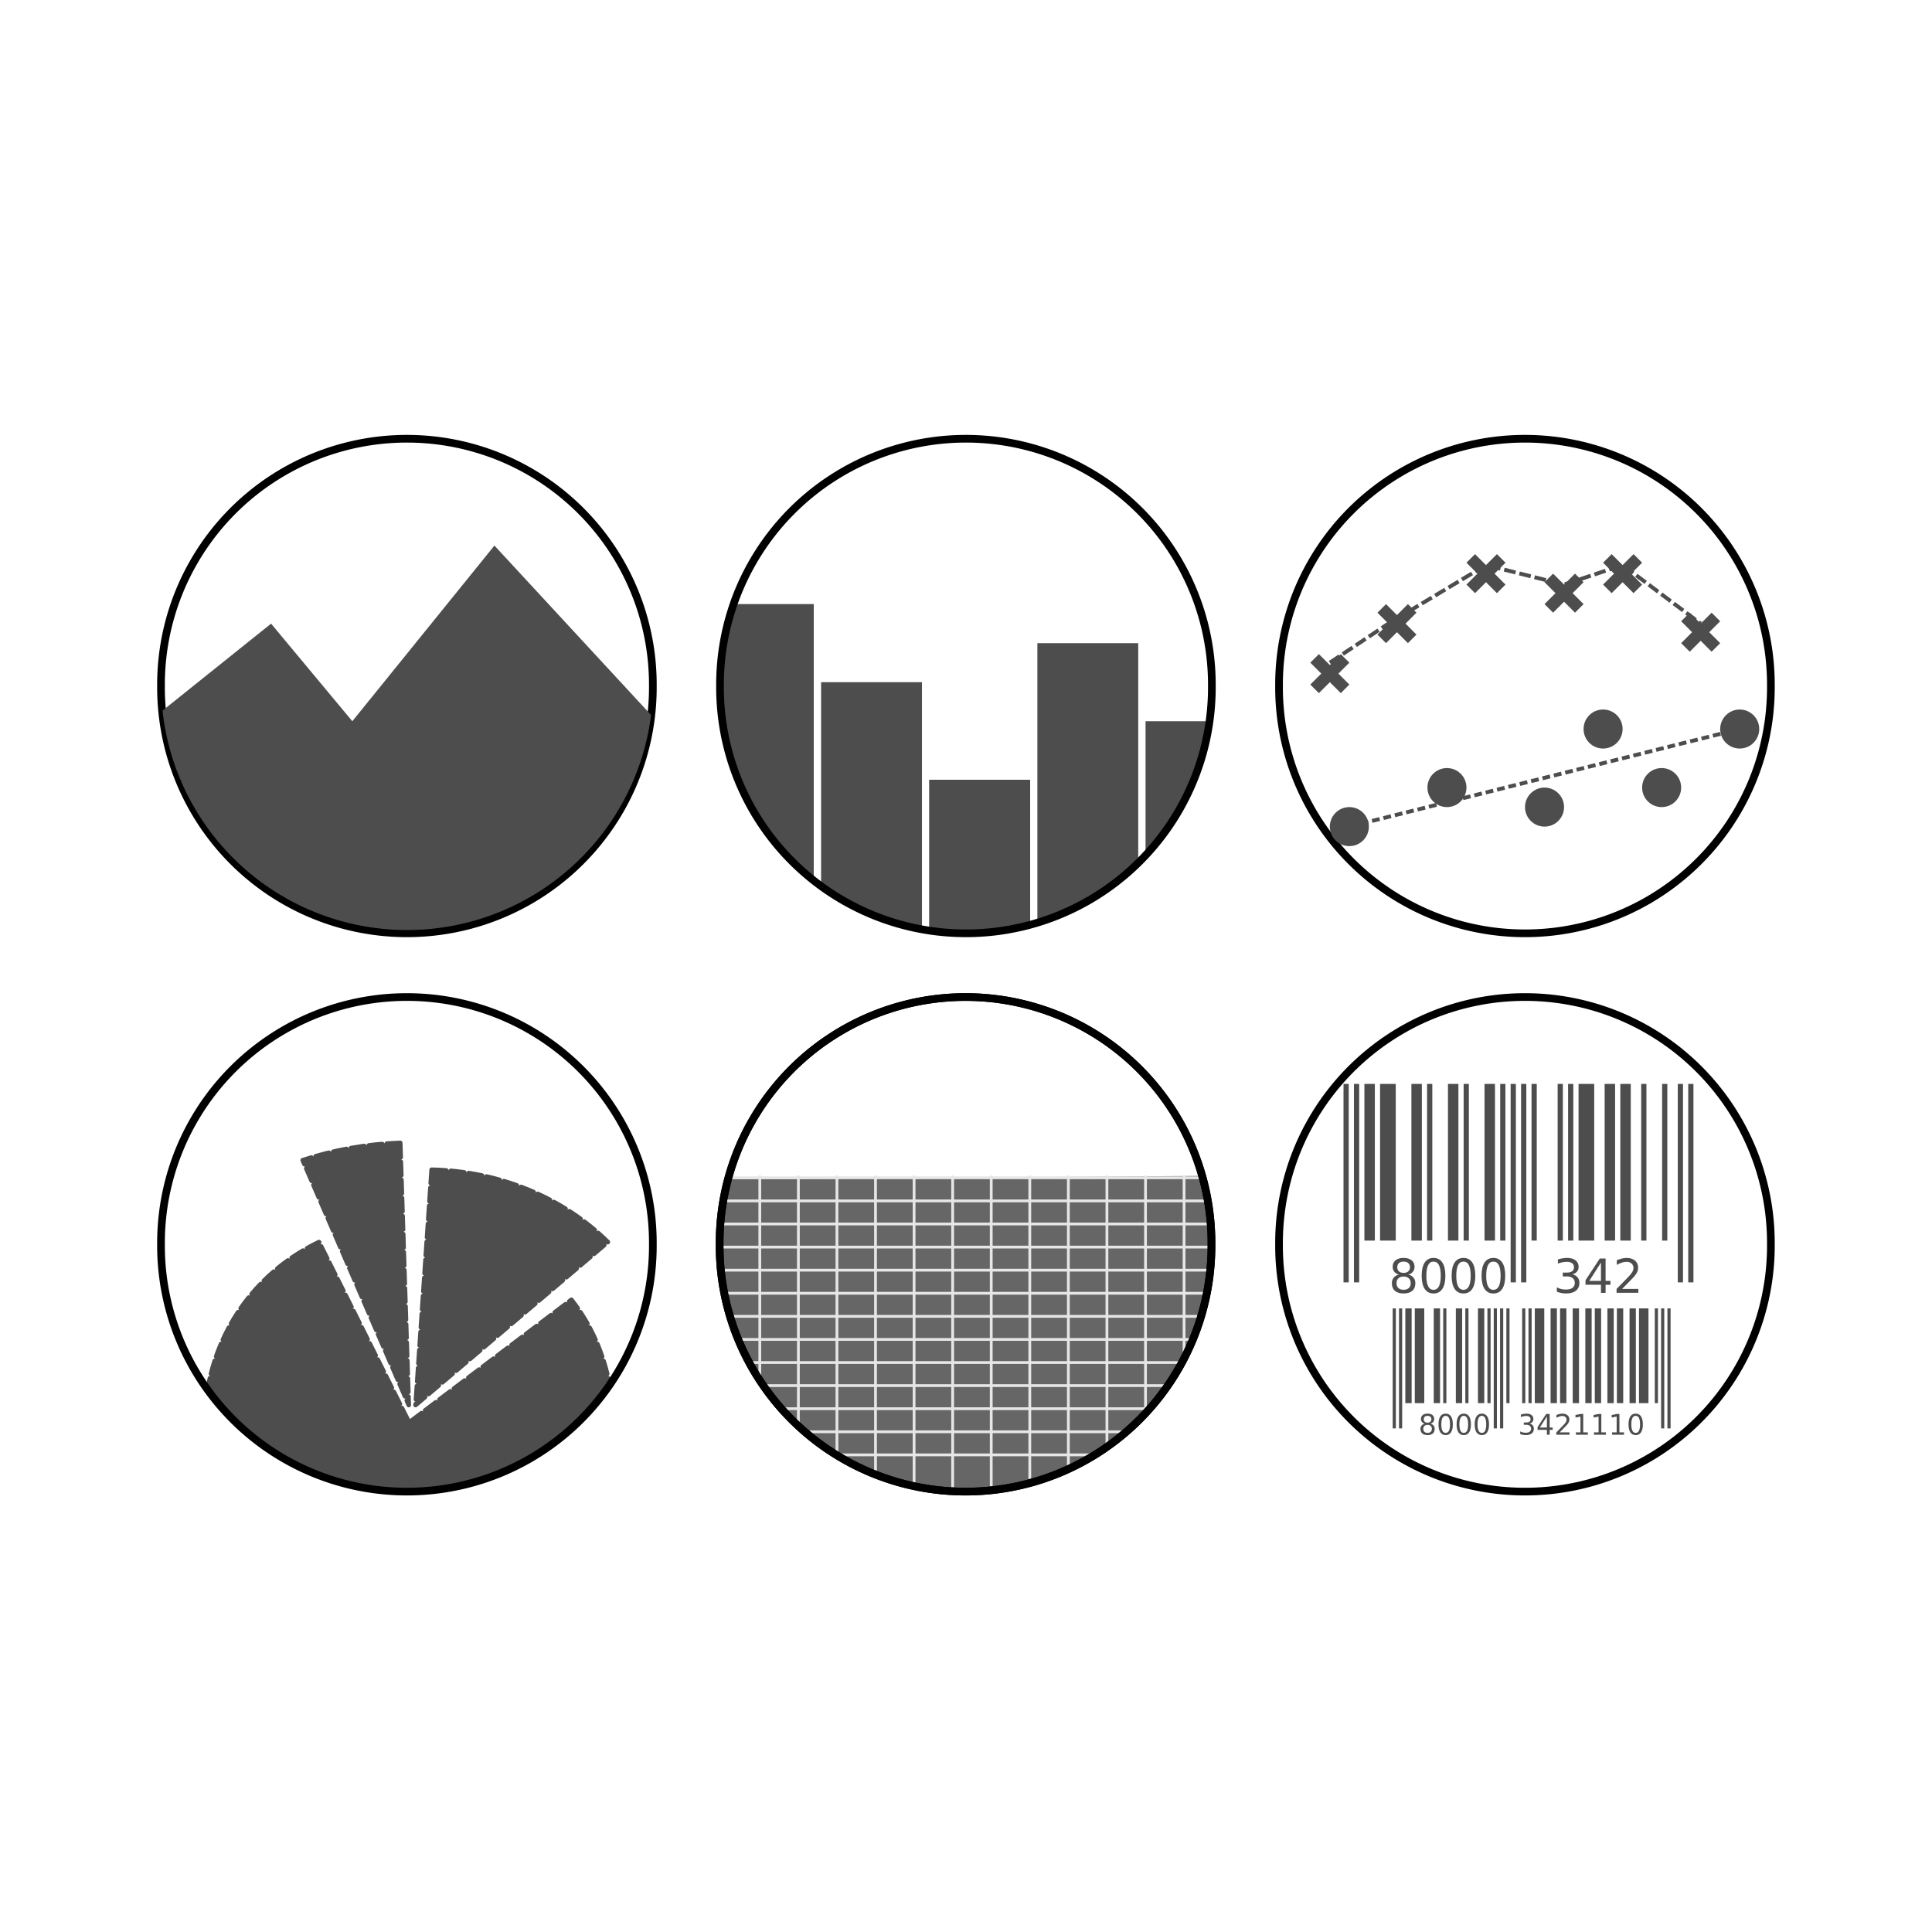 <svg:svg xmlns:dc="http://purl.org/dc/elements/1.1/" xmlns:ns1="http://sodipodi.sourceforge.net/DTD/sodipodi-0.dtd" xmlns:ns2="http://www.inkscape.org/namespaces/inkscape" xmlns:ns4="http://creativecommons.org/ns#" xmlns:rdf="http://www.w3.org/1999/02/22-rdf-syntax-ns#" xmlns:svg="http://www.w3.org/2000/svg" height="494.94" id="svg8087" version="1.1" viewBox="-40.248 -111.755 494.94 494.94" width="494.94" ns1:docname="Nuovo documento 17" ns2:version="0.48.2 r9819">
  <ns1:namedview bordercolor="#666666" borderopacity="1.0" fit-margin-bottom="0" fit-margin-left="0" fit-margin-right="0" fit-margin-top="0" id="base" pagecolor="#ffffff" showgrid="false" ns2:current-layer="layer1" ns2:cx="-151.70315" ns2:cy="-238.66527" ns2:document-units="px" ns2:pageopacity="0.0" ns2:pageshadow="2" ns2:window-height="776" ns2:window-maximized="1" ns2:window-width="1280" ns2:window-x="0" ns2:window-y="0" ns2:zoom="0.35" />
  <svg:g id="layer1" transform="translate(-79.56 -22.642)" ns2:groupmode="layer" ns2:label="Livello 1">
    <svg:g id="g8235" transform="translate(79.571 22.648)">
      <svg:g id="layer1-5" transform="translate(0 -924.36)">
        <svg:path d="m128.29 64.865a63.766 63.892 0 1 1 -127.53 0 63.766 63.892 0 1 1 127.53 0z" id="path3160" style="stroke-linejoin:round;stroke:#000000;stroke-linecap:round;stroke-width:1.995;fill:none" transform="matrix(.988 0 0 .986 .236 924.39)" ns2:connector-curvature="0" />
      </svg:g>
      <svg:g id="g4012" transform="translate(-138 -924.36)">
        <svg:path d="m264.53 995.77-40.125-43.406-36.406 45-20.812-25-27.812 22.281a63.015 63.015 0 0 0 125.16 1.125z" id="path4024" style="fill:#4d4d4d" ns2:connector-curvature="0" />
      </svg:g>
    </svg:g>
    <svg:g id="g8612" transform="translate(365.99 165.67)">
      <svg:g id="layer1-3" transform="translate(0 -924.36)">
        <svg:path d="m128.29 64.865a63.766 63.892 0 1 1 -127.53 0 63.766 63.892 0 1 1 127.53 0z" id="path3160-4" style="stroke-linejoin:round;stroke:#000000;stroke-linecap:round;stroke-width:1.995;fill:none" transform="matrix(.988 0 0 .986 .236 924.39)" ns2:connector-curvature="0" />
      </svg:g>
      <svg:g id="barcode" style="color:#000000;fill:#4d4d4d" transform="matrix(.809 0 0 .809 6.64 -6.969)">
        <svg:path d="m29 108h1v38h-1z" id="barcode_bar1" style="color:#000000;fill:#4d4d4d" ns2:connector-curvature="0" />
        <svg:path d="m31 108h1v38h-1z" id="barcode_bar3" style="color:#000000;fill:#4d4d4d" ns2:connector-curvature="0" />
        <svg:path d="m33 108h2v30h-2z" id="barcode_bar5" style="color:#000000;fill:#4d4d4d" ns2:connector-curvature="0" />
        <svg:path d="m36 108h3v30h-3z" id="barcode_bar7" style="color:#000000;fill:#4d4d4d" ns2:connector-curvature="0" />
        <svg:path d="m42 108h2v30h-2z" id="barcode_bar9" style="color:#000000;fill:#4d4d4d" ns2:connector-curvature="0" />
        <svg:path d="m45 108h1v30h-1z" id="barcode_bar11" style="color:#000000;fill:#4d4d4d" ns2:connector-curvature="0" />
        <svg:path d="m49 108h2v30h-2z" id="barcode_bar13" style="color:#000000;fill:#4d4d4d" ns2:connector-curvature="0" />
        <svg:path d="m52 108h1v30h-1z" id="barcode_bar15" style="color:#000000;fill:#4d4d4d" ns2:connector-curvature="0" />
        <svg:path d="m56 108h2v30h-2z" id="barcode_bar17" style="color:#000000;fill:#4d4d4d" ns2:connector-curvature="0" />
        <svg:path d="m59 108h1v30h-1z" id="barcode_bar19" style="color:#000000;fill:#4d4d4d" ns2:connector-curvature="0" />
        <svg:path d="m61 108h1v38h-1z" id="barcode_bar21" style="color:#000000;fill:#4d4d4d" ns2:connector-curvature="0" />
        <svg:path d="m63 108h1v38h-1z" id="barcode_bar23" style="color:#000000;fill:#4d4d4d" ns2:connector-curvature="0" />
        <svg:path d="m65 108h1v30h-1z" id="barcode_bar25" style="color:#000000;fill:#4d4d4d" ns2:connector-curvature="0" />
        <svg:path d="m70 108h1v30h-1z" id="barcode_bar27" style="color:#000000;fill:#4d4d4d" ns2:connector-curvature="0" />
        <svg:path d="m72 108h1v30h-1z" id="barcode_bar29" style="color:#000000;fill:#4d4d4d" ns2:connector-curvature="0" />
        <svg:path d="m74 108h3v30h-3z" id="barcode_bar31" style="color:#000000;fill:#4d4d4d" ns2:connector-curvature="0" />
        <svg:path d="m79 108h2v30h-2z" id="barcode_bar33" style="color:#000000;fill:#4d4d4d" ns2:connector-curvature="0" />
        <svg:path d="m82 108h2v30h-2z" id="barcode_bar35" style="color:#000000;fill:#4d4d4d" ns2:connector-curvature="0" />
        <svg:path d="m86 108h2v30h-2z" id="barcode_bar37" style="color:#000000;fill:#4d4d4d" ns2:connector-curvature="0" />
        <svg:path d="m90 108h2v30h-2z" id="barcode_bar39" style="color:#000000;fill:#4d4d4d" ns2:connector-curvature="0" />
        <svg:path d="m93 108h2v30h-2z" id="barcode_bar41" style="color:#000000;fill:#4d4d4d" ns2:connector-curvature="0" />
        <svg:path d="m97 108h2v30h-2z" id="barcode_bar43" style="color:#000000;fill:#4d4d4d" ns2:connector-curvature="0" />
        <svg:path d="m100 108h2v30h-2z" id="barcode_bar45" style="color:#000000;fill:#4d4d4d" ns2:connector-curvature="0" />
        <svg:path d="m104 108h2v30h-2z" id="barcode_bar47" style="color:#000000;fill:#4d4d4d" ns2:connector-curvature="0" />
        <svg:path d="m107 108h3v30h-3z" id="barcode_bar49" style="color:#000000;fill:#4d4d4d" ns2:connector-curvature="0" />
        <svg:path d="m112 108h1v30h-1z" id="barcode_bar51" style="color:#000000;fill:#4d4d4d" ns2:connector-curvature="0" />
        <svg:path d="m114 108h1v38h-1z" id="barcode_bar53" style="color:#000000;fill:#4d4d4d" ns2:connector-curvature="0" />
        <svg:path d="m116 108h1v38h-1z" id="barcode_bar55" style="color:#000000;fill:#4d4d4d" ns2:connector-curvature="0" />
        <svg:g id="barcode_bottomtext" style="color:#000000;fill:#4d4d4d">
          <svg:path d="m40.045 144.88c-0.422 0-0.754 0.113-0.998 0.338-0.24 0.226-0.36 0.536-0.36 0.932-0 0.396 0.12 0.706 0.36 0.932 0.243 0.226 0.576 0.338 0.998 0.338 0.422 0 0.754-0.113 0.998-0.338 0.243-0.229 0.365-0.539 0.365-0.932-0-0.396-0.122-0.706-0.365-0.932-0.24-0.226-0.573-0.338-0.998-0.338m-0.888-0.378c-0.381-0.094-0.678-0.271-0.892-0.532-0.211-0.261-0.316-0.579-0.316-0.954-0-0.524 0.186-0.939 0.558-1.244 0.375-0.305 0.888-0.457 1.538-0.457 0.653 0 1.166 0.152 1.538 0.457 0.372 0.305 0.558 0.719 0.558 1.244-0 0.375-0.107 0.693-0.321 0.954-0.211 0.261-0.505 0.438-0.883 0.532 0.428 0.1 0.76 0.294 0.998 0.584 0.24 0.29 0.36 0.645 0.36 1.063-0 0.636-0.195 1.123-0.584 1.463-0.387 0.34-0.942 0.51-1.665 0.51-0.724 0-1.28-0.17-1.67-0.51-0.387-0.34-0.58-0.828-0.58-1.463 0-0.419 0.12-0.773 0.36-1.063 0.24-0.29 0.574-0.485 1.002-0.584m-0.325-1.402c-0 0.34 0.105 0.605 0.316 0.795 0.214 0.19 0.513 0.286 0.896 0.286 0.381 0 0.678-0.095 0.892-0.286 0.217-0.19 0.325-0.456 0.325-0.795-0-0.34-0.108-0.605-0.325-0.795-0.214-0.19-0.511-0.286-0.892-0.286-0.384 0-0.683 0.095-0.896 0.286-0.211 0.19-0.316 0.456-0.316 0.795" id="path6236" style="color:#000000;fill:#4d4d4d" ns2:connector-curvature="0" />
          <svg:path d="m45.776 142.02c-0.457 0-0.801 0.226-1.033 0.677-0.229 0.448-0.343 1.123-0.343 2.026-0 0.899 0.114 1.575 0.343 2.026 0.231 0.448 0.576 0.672 1.033 0.672 0.46 0 0.804-0.224 1.033-0.672 0.231-0.451 0.347-1.127 0.347-2.026-0-0.902-0.116-1.578-0.347-2.026-0.229-0.451-0.573-0.677-1.033-0.677m0-0.703c0.735 0 1.296 0.292 1.683 0.875 0.39 0.58 0.584 1.424 0.584 2.531-0 1.105-0.195 1.948-0.584 2.531-0.387 0.58-0.948 0.87-1.683 0.87-0.735 0-1.298-0.29-1.688-0.87-0.387-0.583-0.58-1.427-0.58-2.531-0-1.107 0.193-1.951 0.58-2.531 0.39-0.583 0.952-0.875 1.688-0.875" id="path6238" style="color:#000000;fill:#4d4d4d" ns2:connector-curvature="0" />
          <svg:path d="m51.506 142.02c-0.457 0-0.801 0.226-1.033 0.677-0.229 0.448-0.343 1.123-0.343 2.026-0 0.899 0.114 1.575 0.343 2.026 0.231 0.448 0.576 0.672 1.033 0.672 0.46 0 0.804-0.224 1.033-0.672 0.231-0.451 0.347-1.127 0.347-2.026-0-0.902-0.116-1.578-0.347-2.026-0.229-0.451-0.573-0.677-1.033-0.677m0-0.703c0.735 0 1.296 0.292 1.683 0.875 0.39 0.58 0.584 1.424 0.584 2.531-0 1.105-0.195 1.948-0.584 2.531-0.387 0.58-0.948 0.87-1.683 0.87-0.735 0-1.298-0.29-1.688-0.87-0.387-0.583-0.58-1.427-0.58-2.531-0-1.107 0.193-1.951 0.58-2.531 0.39-0.583 0.952-0.875 1.688-0.875" id="path6240" style="color:#000000;fill:#4d4d4d" ns2:connector-curvature="0" />
          <svg:path d="m57.237 142.02c-0.457 0-0.801 0.226-1.033 0.677-0.229 0.448-0.343 1.123-0.343 2.026-0 0.899 0.114 1.575 0.343 2.026 0.231 0.448 0.576 0.672 1.033 0.672 0.46 0 0.804-0.224 1.033-0.672 0.231-0.451 0.347-1.127 0.347-2.026-0-0.902-0.116-1.578-0.347-2.026-0.229-0.451-0.573-0.677-1.033-0.677m0-0.703c0.735 0 1.296 0.292 1.683 0.875 0.39 0.58 0.584 1.424 0.584 2.531-0 1.105-0.195 1.948-0.584 2.531-0.387 0.58-0.948 0.87-1.683 0.87-0.735 0-1.298-0.29-1.688-0.87-0.387-0.583-0.58-1.427-0.58-2.531 0-1.107 0.193-1.951 0.58-2.531 0.39-0.583 0.952-0.875 1.688-0.875" id="path6242" style="color:#000000;fill:#4d4d4d" ns2:connector-curvature="0" />
          <svg:path d="m72.354 144.46c0.425 0.091 0.756 0.28 0.993 0.567 0.24 0.287 0.36 0.642 0.36 1.063-0 0.647-0.223 1.148-0.668 1.503-0.445 0.354-1.078 0.532-1.898 0.532-0.275 0-0.56-0.028-0.853-0.084-0.29-0.053-0.59-0.133-0.901-0.242v-0.857c0.246 0.144 0.516 0.252 0.809 0.325 0.293 0.073 0.599 0.11 0.918 0.11 0.557 0 0.98-0.11 1.27-0.33 0.293-0.22 0.439-0.539 0.439-0.958-0-0.387-0.136-0.688-0.409-0.905-0.27-0.22-0.646-0.33-1.129-0.33h-0.765v-0.729h0.8c0.437 0 0.77-0.086 1.002-0.259 0.231-0.176 0.347-0.428 0.347-0.756-0-0.337-0.12-0.595-0.36-0.773-0.237-0.182-0.579-0.272-1.024-0.272-0.243 0-0.504 0.026-0.782 0.079s-0.584 0.135-0.918 0.246v-0.791c0.337-0.094 0.652-0.164 0.945-0.211 0.296-0.047 0.574-0.07 0.835-0.07 0.674 0 1.207 0.154 1.6 0.461 0.393 0.305 0.589 0.718 0.589 1.239-0 0.363-0.104 0.671-0.312 0.923-0.208 0.249-0.504 0.422-0.888 0.519" id="path6244" style="color:#000000;fill:#4d4d4d" ns2:connector-curvature="0" />
          <svg:path d="m77.834 142.21-2.241 3.502h2.241v-3.502m-0.233-0.773h1.116v4.276h0.936v0.738h-0.936v1.547h-0.883v-1.547h-2.962v-0.857l2.729-4.157" id="path6246" style="color:#000000;fill:#4d4d4d" ns2:connector-curvature="0" />
          <svg:path d="m81.89 147.25h3.098v0.747h-4.166v-0.747c0.337-0.349 0.795-0.816 1.375-1.402 0.583-0.589 0.949-0.968 1.099-1.138 0.284-0.319 0.482-0.589 0.593-0.809 0.114-0.223 0.171-0.441 0.171-0.655-0-0.349-0.123-0.633-0.369-0.853-0.243-0.22-0.561-0.33-0.954-0.33-0.278 0-0.573 0.048-0.883 0.145-0.308 0.097-0.637 0.243-0.989 0.439v-0.896c0.357-0.144 0.691-0.252 1.002-0.325 0.311-0.073 0.595-0.11 0.853-0.11 0.68 0 1.222 0.17 1.626 0.51 0.404 0.34 0.606 0.794 0.606 1.362-0 0.27-0.051 0.526-0.154 0.769-0.1 0.24-0.283 0.524-0.549 0.853-0.073 0.085-0.306 0.331-0.699 0.738-0.393 0.404-0.946 0.971-1.661 1.701" id="path6248" style="color:#000000;fill:#4d4d4d" ns2:connector-curvature="0" />
          <svg:path d="m87.01 147.25h1.45v-5.005l-1.578 0.316v-0.809l1.569-0.316h0.888v5.814h1.45v0.747h-3.779v-0.747" id="path6250" style="color:#000000;fill:#4d4d4d" ns2:connector-curvature="0" />
          <svg:path d="m92.74 147.25h1.45v-5.005l-1.578 0.316v-0.809l1.569-0.316h0.888v5.814h1.45v0.747h-3.779v-0.747" id="path6252" style="color:#000000;fill:#4d4d4d" ns2:connector-curvature="0" />
          <svg:path d="m98.471 147.25h1.45v-5.005l-1.578 0.316v-0.809l1.569-0.316h0.888v5.814h1.45v0.747h-3.779v-0.747" id="path6254" style="color:#000000;fill:#4d4d4d" ns2:connector-curvature="0" />
          <svg:path d="m105.95 142.02c-0.457 0-0.801 0.226-1.033 0.677-0.229 0.448-0.343 1.123-0.343 2.026 0 0.899 0.114 1.575 0.343 2.026 0.231 0.448 0.576 0.672 1.033 0.672 0.46 0 0.804-0.224 1.033-0.672 0.231-0.451 0.347-1.127 0.347-2.026 0-0.902-0.116-1.578-0.347-2.026-0.229-0.451-0.573-0.677-1.033-0.677m0-0.703c0.735 0 1.296 0.292 1.683 0.875 0.39 0.58 0.584 1.424 0.584 2.531-0 1.105-0.195 1.948-0.584 2.531-0.387 0.58-0.948 0.87-1.683 0.87-0.735 0-1.298-0.29-1.688-0.87-0.387-0.583-0.58-1.427-0.58-2.531 0-1.107 0.193-1.951 0.58-2.531 0.39-0.583 0.952-0.875 1.688-0.875" id="path6256" style="color:#000000;fill:#4d4d4d" ns2:connector-curvature="0" />
        </svg:g>
      </svg:g>
      <svg:g id="barcode0" style="color:#000000;fill:#4d4d4d" transform="matrix(1.338 0 0 1.338 -21.299 -121.61)">
        <svg:path d="m29 108h1v38h-1z" id="barcode0_bar1" style="color:#000000;fill:#4d4d4d" ns2:connector-curvature="0" />
        <svg:path d="m31 108h1v38h-1z" id="barcode0_bar3" style="color:#000000;fill:#4d4d4d" ns2:connector-curvature="0" />
        <svg:path d="m33 108h2v30h-2z" id="barcode0_bar5" style="color:#000000;fill:#4d4d4d" ns2:connector-curvature="0" />
        <svg:path d="m36 108h3v30h-3z" id="barcode0_bar7" style="color:#000000;fill:#4d4d4d" ns2:connector-curvature="0" />
        <svg:path d="m42 108h2v30h-2z" id="barcode0_bar9" style="color:#000000;fill:#4d4d4d" ns2:connector-curvature="0" />
        <svg:path d="m45 108h1v30h-1z" id="barcode0_bar11" style="color:#000000;fill:#4d4d4d" ns2:connector-curvature="0" />
        <svg:path d="m49 108h2v30h-2z" id="barcode0_bar13" style="color:#000000;fill:#4d4d4d" ns2:connector-curvature="0" />
        <svg:path d="m52 108h1v30h-1z" id="barcode0_bar15" style="color:#000000;fill:#4d4d4d" ns2:connector-curvature="0" />
        <svg:path d="m56 108h2v30h-2z" id="barcode0_bar17" style="color:#000000;fill:#4d4d4d" ns2:connector-curvature="0" />
        <svg:path d="m59 108h1v30h-1z" id="barcode0_bar19" style="color:#000000;fill:#4d4d4d" ns2:connector-curvature="0" />
        <svg:path d="m61 108h1v38h-1z" id="barcode0_bar21" style="color:#000000;fill:#4d4d4d" ns2:connector-curvature="0" />
        <svg:path d="m63 108h1v38h-1z" id="barcode0_bar23" style="color:#000000;fill:#4d4d4d" ns2:connector-curvature="0" />
        <svg:path d="m65 108h1v30h-1z" id="barcode0_bar25" style="color:#000000;fill:#4d4d4d" ns2:connector-curvature="0" />
        <svg:path d="m70 108h1v30h-1z" id="barcode0_bar27" style="color:#000000;fill:#4d4d4d" ns2:connector-curvature="0" />
        <svg:path d="m72 108h1v30h-1z" id="barcode0_bar29" style="color:#000000;fill:#4d4d4d" ns2:connector-curvature="0" />
        <svg:path d="m74 108h3v30h-3z" id="barcode0_bar31" style="color:#000000;fill:#4d4d4d" ns2:connector-curvature="0" />
        <svg:path d="m79 108h2v30h-2z" id="barcode0_bar33" style="color:#000000;fill:#4d4d4d" ns2:connector-curvature="0" />
        <svg:path d="m82 108h2v30h-2z" id="barcode0_bar35" style="color:#000000;fill:#4d4d4d" ns2:connector-curvature="0" />
        <svg:path d="m86 108h1v30h-1z" id="barcode0_bar37" style="color:#000000;fill:#4d4d4d" ns2:connector-curvature="0" />
        <svg:path d="m90 108h1v30h-1z" id="barcode0_bar39" style="color:#000000;fill:#4d4d4d" ns2:connector-curvature="0" />
        <svg:path d="m93 108h1v38h-1z" id="barcode0_bar41" style="color:#000000;fill:#4d4d4d" ns2:connector-curvature="0" />
        <svg:path d="m95 108h1v38h-1z" id="barcode0_bar43" style="color:#000000;fill:#4d4d4d" ns2:connector-curvature="0" />
        <svg:g id="barcode0_bottomtext" style="color:#000000;fill:#4d4d4d">
          <svg:path d="m40.506 144.88c-0.422 0-0.754 0.113-0.998 0.338-0.24 0.226-0.36 0.536-0.36 0.932-0 0.396 0.12 0.706 0.36 0.932 0.243 0.226 0.576 0.338 0.998 0.338 0.422 0 0.754-0.113 0.998-0.338 0.243-0.229 0.365-0.539 0.365-0.932-0-0.396-0.122-0.706-0.365-0.932-0.24-0.226-0.573-0.338-0.998-0.338m-0.888-0.378c-0.381-0.094-0.678-0.271-0.892-0.532-0.211-0.261-0.316-0.579-0.316-0.954-0-0.524 0.186-0.939 0.558-1.244 0.375-0.305 0.888-0.457 1.538-0.457 0.653 0 1.166 0.152 1.538 0.457 0.372 0.305 0.558 0.719 0.558 1.244-0 0.375-0.107 0.693-0.321 0.954-0.211 0.261-0.505 0.438-0.883 0.532 0.428 0.1 0.76 0.294 0.998 0.584 0.24 0.29 0.36 0.645 0.36 1.063-0 0.636-0.195 1.123-0.584 1.463-0.387 0.34-0.942 0.51-1.665 0.51-0.724 0-1.28-0.17-1.67-0.51-0.387-0.34-0.58-0.828-0.58-1.463-0-0.419 0.12-0.773 0.36-1.063 0.24-0.29 0.574-0.485 1.002-0.584m-0.325-1.402c-0 0.34 0.105 0.605 0.316 0.795 0.214 0.19 0.513 0.286 0.896 0.286 0.381 0 0.678-0.095 0.892-0.286 0.217-0.19 0.325-0.456 0.325-0.795-0-0.34-0.108-0.605-0.325-0.795-0.214-0.19-0.511-0.286-0.892-0.286-0.384 0-0.683 0.095-0.896 0.286-0.211 0.19-0.316 0.456-0.316 0.795" id="path6193" style="color:#000000;fill:#4d4d4d" ns2:connector-curvature="0" />
          <svg:path d="m46.237 142.02c-0.457 0-0.801 0.226-1.033 0.677-0.229 0.448-0.343 1.123-0.343 2.026-0 0.899 0.114 1.575 0.343 2.026 0.231 0.448 0.576 0.672 1.033 0.672 0.46 0 0.804-0.224 1.033-0.672 0.231-0.451 0.347-1.127 0.347-2.026-0-0.902-0.116-1.578-0.347-2.026-0.229-0.451-0.573-0.677-1.033-0.677m0-0.703c0.735 0 1.296 0.292 1.683 0.875 0.39 0.58 0.584 1.424 0.584 2.531-0 1.105-0.195 1.948-0.584 2.531-0.387 0.58-0.948 0.87-1.683 0.87-0.735 0-1.298-0.29-1.688-0.87-0.387-0.583-0.58-1.427-0.58-2.531 0-1.107 0.193-1.951 0.58-2.531 0.39-0.583 0.952-0.875 1.688-0.875" id="path6195" style="color:#000000;fill:#4d4d4d" ns2:connector-curvature="0" />
          <svg:path d="m51.967 142.02c-0.457 0-0.801 0.226-1.033 0.677-0.229 0.448-0.343 1.123-0.343 2.026-0 0.899 0.114 1.575 0.343 2.026 0.231 0.448 0.576 0.672 1.033 0.672 0.46 0 0.804-0.224 1.033-0.672 0.231-0.451 0.347-1.127 0.347-2.026-0-0.902-0.116-1.578-0.347-2.026-0.229-0.451-0.573-0.677-1.033-0.677m0-0.703c0.735 0 1.296 0.292 1.683 0.875 0.39 0.58 0.584 1.424 0.584 2.531-0 1.105-0.195 1.948-0.584 2.531-0.387 0.58-0.948 0.87-1.683 0.87-0.735 0-1.298-0.29-1.688-0.87-0.387-0.583-0.58-1.427-0.58-2.531-0-1.107 0.193-1.951 0.58-2.531 0.39-0.583 0.952-0.875 1.688-0.875" id="path6197" style="color:#000000;fill:#4d4d4d" ns2:connector-curvature="0" />
          <svg:path d="m57.698 142.02c-0.457 0-0.801 0.226-1.033 0.677-0.229 0.448-0.343 1.123-0.343 2.026-0 0.899 0.114 1.575 0.343 2.026 0.231 0.448 0.576 0.672 1.033 0.672 0.46 0 0.804-0.224 1.033-0.672 0.231-0.451 0.347-1.127 0.347-2.026-0-0.902-0.116-1.578-0.347-2.026-0.229-0.451-0.573-0.677-1.033-0.677m0-0.703c0.735 0 1.296 0.292 1.683 0.875 0.39 0.58 0.584 1.424 0.584 2.531-0 1.105-0.195 1.948-0.584 2.531-0.387 0.58-0.948 0.87-1.683 0.87-0.735 0-1.298-0.29-1.688-0.87-0.387-0.583-0.58-1.427-0.58-2.531-0-1.107 0.193-1.951 0.58-2.531 0.39-0.583 0.952-0.875 1.688-0.875" id="path6199" style="color:#000000;fill:#4d4d4d" ns2:connector-curvature="0" />
          <svg:path d="m72.815 144.46c0.425 0.091 0.756 0.28 0.993 0.567 0.24 0.287 0.36 0.642 0.36 1.063-0 0.647-0.223 1.148-0.668 1.503-0.445 0.354-1.078 0.532-1.898 0.532-0.275 0-0.56-0.028-0.853-0.084-0.29-0.053-0.59-0.133-0.901-0.242v-0.857c0.246 0.144 0.516 0.252 0.809 0.325 0.293 0.073 0.599 0.11 0.918 0.11 0.557 0 0.98-0.11 1.27-0.33 0.293-0.22 0.439-0.539 0.439-0.958-0-0.387-0.136-0.688-0.409-0.905-0.27-0.22-0.646-0.33-1.129-0.33h-0.765v-0.729h0.8c0.437 0 0.77-0.086 1.002-0.259 0.231-0.176 0.347-0.428 0.347-0.756-0-0.337-0.12-0.595-0.36-0.773-0.237-0.182-0.579-0.272-1.024-0.272-0.243 0-0.504 0.026-0.782 0.079s-0.584 0.135-0.918 0.246v-0.791c0.337-0.094 0.652-0.164 0.945-0.211 0.296-0.047 0.574-0.07 0.835-0.07 0.674 0 1.207 0.154 1.6 0.461 0.393 0.305 0.589 0.718 0.589 1.239-0 0.363-0.104 0.671-0.312 0.923-0.208 0.249-0.504 0.422-0.888 0.519" id="path6201" style="color:#000000;fill:#4d4d4d" ns2:connector-curvature="0" />
          <svg:path d="m78.295 142.21-2.241 3.502h2.241v-3.502m-0.233-0.773h1.116v4.276h0.936v0.738h-0.936v1.547h-0.883v-1.547h-2.962v-0.857l2.729-4.157" id="path6203" style="color:#000000;fill:#4d4d4d" ns2:connector-curvature="0" />
          <svg:path d="m82.351 147.25h3.098v0.747h-4.166v-0.747c0.337-0.349 0.795-0.816 1.375-1.402 0.583-0.589 0.949-0.968 1.099-1.138 0.284-0.319 0.482-0.589 0.593-0.809 0.114-0.223 0.171-0.441 0.171-0.655-0-0.349-0.123-0.633-0.369-0.853-0.243-0.22-0.561-0.33-0.954-0.33-0.278 0-0.573 0.048-0.883 0.145-0.308 0.097-0.637 0.243-0.989 0.439v-0.896c0.357-0.144 0.691-0.252 1.002-0.325 0.311-0.073 0.595-0.11 0.853-0.11 0.68 0 1.222 0.17 1.626 0.51 0.404 0.34 0.606 0.794 0.606 1.362-0 0.27-0.051 0.526-0.154 0.769-0.1 0.24-0.283 0.524-0.549 0.853-0.073 0.085-0.306 0.331-0.699 0.738-0.393 0.404-0.946 0.971-1.661 1.701" id="path6205" style="color:#000000;fill:#4d4d4d" ns2:connector-curvature="0" />
        </svg:g>
      </svg:g>
    </svg:g>
    <svg:g id="g8830" transform="translate(222.78 22.648)">
      <svg:g id="g4045" style="color:#000000;fill:#4d4d4d" transform="translate(0 -924.36)">
        <svg:path d="m-135.34 43a63.015 63.015 0 0 0 -3.66 21 63.015 63.015 0 0 0 24 49.406v-70.41h-20.344zm77.625 10v71.25a63.015 63.015 0 0 0 25.84 -15.28v-55.969h-25.844zm-55.406 10v51.906a63.015 63.015 0 0 0 25.844 11.031v-62.938h-25.844zm83.12 10v33.969a63.015 63.015 0 0 0 16.281 -33.97h-16.281zm-55.438 15v38.25a63.015 63.015 0 0 0 25.875 -1.438v-36.812h-25.875z" id="path4076" style="color:#000000;fill:#4d4d4d" transform="translate(140 924.36)" ns2:connector-curvature="0" />
      </svg:g>
      <svg:g id="layer1-1" transform="translate(0 -924.36)">
        <svg:path d="m128.29 64.865a63.766 63.892 0 1 1 -127.53 0 63.766 63.892 0 1 1 127.53 0z" id="path3160-6" style="stroke-linejoin:round;stroke:#000000;stroke-linecap:round;stroke-width:1.995;fill:none" transform="matrix(.988 0 0 .986 .236 924.39)" ns2:connector-curvature="0" />
      </svg:g>
    </svg:g>
    <svg:g id="g9071" transform="translate(222.68 165.67)">
      <svg:path d="m125.26 46.179c9.71 33.836-9.9 69.121-43.809 78.811-33.907 9.7-69.269-9.88-78.982-43.712-3.206-11.167-3.291-22.997-0.248-34.21" id="path8055" style="stroke-linejoin:round;color:#000000;stroke:#4d4d4d;stroke-linecap:round;stroke-dasharray:3, 1;fill:#666666" transform="matrix(.988 0 0 .996 1.183 .463)" ns2:connector-curvature="0" />
      <svg:path d="m1.397 52.019v22.101m9.881-27.759v52.952m9.881-52.952v64.268m9.881-64.268v71.273m9.881-71.273v75.719m9.881-75.719v79.222m9.881-79.222v79.896m9.881-79.896v79.761m9.881-79.761v77.74m9.881-77.74v74.641m9.881-74.641v68.849m9.881-68.849v60.226m9.881-60.226v46.35m-116.54-45.762h120.92m-122.95 5.915h124.44m-124.44 5.915h126.48m-126.48 5.916h125.53m-125.53 5.915h125.26m-125.26 5.915h124.31m-122.28 5.914h120.78m-118.21 5.915h116.44m-113.73 5.914h110.75m-106.95 5.914h102.89m-97.733 5.915h93.529m-88.241 5.914h82.411m-74.14 5.914h66.275" id="path8043" style="stroke:#e6e6e6;stroke-width:.535pt;fill:#666666" ns1:nodetypes="cccccccccccccccccccccccccccccccccccccccccccccccccccc" ns2:connector-curvature="0" />
      <svg:g id="layer1-7" transform="translate(0 -924.36)">
        <svg:path d="m128.29 64.865a63.766 63.892 0 1 1 -127.53 0 63.766 63.892 0 1 1 127.53 0z" id="path3160-1" style="stroke-linejoin:round;stroke:#000000;stroke-linecap:round;stroke-width:1.995;fill:none" transform="matrix(.988 0 0 .986 .236 924.39)" ns2:connector-curvature="0" />
      </svg:g>
      <svg:g id="g8051" transform="translate(0 -924.36)">
        <svg:path d="m128.29 64.865a63.766 63.892 0 1 1 -127.53 0 63.766 63.892 0 1 1 127.53 0z" id="path8053" style="stroke-linejoin:round;stroke:#000000;stroke-linecap:round;stroke-width:1.995;fill:none" transform="matrix(.988 0 0 .986 .236 924.39)" ns2:connector-curvature="0" />
      </svg:g>
    </svg:g>
    <svg:g id="g9221" transform="translate(79.571 165.67)">
      <svg:path d="m62.281 38c-8.586 0.304-17.039 1.813-25 4.438l27.176 62.732zm8.031 6.875-4.109 60.294 49.265-41.763c-11.55-11.433-27.888-18.155-45.158-18.532zm-28.843 18.531c-3.18 1.525-6.197 3.35-9 5.469-10.662 8.061-17.109 19.379-19.375 31.406 0.236 0.357 0.476 0.711 0.719 1.062 1.262 1.68 2.608 3.298 4.031 4.844 1.414 1.552 2.906 3.034 4.469 4.438 1.568 1.404 3.206 2.729 4.906 3.969 1.702 1.233 3.465 2.381 5.281 3.438 1.804 1.06 3.662 2.031 5.562 2.906 1.918 0.868 3.88 1.641 5.875 2.312 1.99 0.684 4.014 1.268 6.062 1.75 2.042 0.478 4.108 0.853 6.188 1.125 2.084 0.271 4.181 0.438 6.281 0.5 2.095 0.052 4.192 0 6.281-0.156 2.094-0.146 4.181-0.396 6.25-0.75 2.073-0.355 4.129-0.814 6.156-1.375 2.021-0.567 4.014-1.234 5.969-2 1.958-0.758 3.878-1.613 5.75-2.562 1.873-0.95 3.699-1.993 5.469-3.125 1.768-1.143 3.48-2.374 5.125-3.688 1.641-1.306 3.216-2.693 4.719-4.156 1.513-1.458 2.953-2.992 4.312-4.594 1.19-1.439 2.317-2.93 3.375-4.469-1.514-7.608-4.586-15.008-9.75-21.562l-41.568 31.431z" id="path4212" style="stroke-linejoin:round;color:#000000;stroke:#4d4d4d;stroke-linecap:round;stroke-dasharray:3.471, 1.157;stroke-width:1.157;fill:#4d4d4d" ns1:nodetypes="cccccccccscccccccccccccccccccccccc" ns2:connector-curvature="0" />
      <svg:g id="layer1-51" transform="translate(0 -924.36)">
        <svg:path d="m128.29 64.865a63.766 63.892 0 1 1 -127.53 0 63.766 63.892 0 1 1 127.53 0z" id="path3160-61" style="stroke-linejoin:round;stroke:#000000;stroke-linecap:round;stroke-width:1.995;fill:none" transform="matrix(.988 0 0 .986 .236 924.39)" ns2:connector-curvature="0" />
      </svg:g>
    </svg:g>
    <svg:g id="g9391" transform="translate(365.99 22.648)">
      <svg:g id="layer1-9" transform="translate(0 -924.36)">
        <svg:path d="m128.29 64.865a63.766 63.892 0 1 1 -127.53 0 63.766 63.892 0 1 1 127.53 0z" id="path3160-2" style="stroke-linejoin:round;stroke:#000000;stroke-linecap:round;stroke-width:1.995;fill:none" transform="matrix(.988 0 0 .986 .236 924.39)" ns2:connector-curvature="0" />
      </svg:g>
      <svg:path d="m24 100c0 2.761-2.239 5-5 5s-5-2.239-5-5 2.239-5 5-5 5 2.239 5 5z" id="path4119" style="color:#000000;fill:#4d4d4d" ns2:connector-curvature="0" />
      <svg:path d="m11.195 55.805-2.195 2.195 2.805 2.805-2.805 2.805 2.195 2.195 2.805-2.805 2.805 2.805 2.195-2.195-2.805-2.805 2.805-2.805-2.195-2.195-2.805 2.805-2.805-2.805z" id="path4122" style="block-progression:tb;text-indent:0;color:#000000;text-transform:none;fill:#4d4d4d" ns2:connector-curvature="0" />
      <svg:path d="m49 90c0 2.761-2.239 5-5 5s-5-2.239-5-5 2.239-5 5-5 5 2.239 5 5z" id="path4169" style="color:#000000;fill:#4d4d4d" ns2:connector-curvature="0" />
      <svg:path d="m28.39 43-2.195 2.195 2.805 2.805-2.805 2.805 2.195 2.195 2.805-2.805 2.805 2.805 2.195-2.195-2.805-2.805 2.805-2.805-2.195-2.195-2.805 2.805-2.805-2.805z" id="path4171" style="block-progression:tb;text-indent:0;color:#000000;text-transform:none;fill:#4d4d4d" ns2:connector-curvature="0" />
      <svg:path d="m74 95c0 2.761-2.239 5-5 5s-5-2.239-5-5 2.239-5 5-5 5 2.239 5 5z" id="path4173" style="color:#000000;fill:#4d4d4d" ns2:connector-curvature="0" />
      <svg:path d="m51.195 30.195-2.195 2.195 2.805 2.805l-2.805 2.805 2.195 2.195 2.805-2.805 2.805 2.805 2.195-2.195-2.805-2.805 2.805-2.805-2.195-2.195-2.805 2.805-2.805-2.805z" id="path4175" style="block-progression:tb;text-indent:0;color:#000000;text-transform:none;fill:#4d4d4d" ns2:connector-curvature="0" />
      <svg:path d="m89 75c0 2.761-2.239 5-5 5s-5-2.239-5-5 2.239-5 5-5 5 2.239 5 5z" id="path4177" style="color:#000000;fill:#4d4d4d" ns2:connector-curvature="0" />
      <svg:path d="m71.195 35.195-2.195 2.195 2.805 2.805l-2.805 2.805 2.195 2.195 2.805-2.805 2.805 2.805 2.195-2.195-2.805-2.805 2.805-2.805-2.195-2.195-2.805 2.805-2.805-2.805z" id="path4179" style="block-progression:tb;text-indent:0;color:#000000;text-transform:none;fill:#4d4d4d" ns2:connector-curvature="0" />
      <svg:path d="m86.195 30.195-2.195 2.195 2.805 2.805l-2.805 2.805 2.195 2.195 2.805-2.805 2.805 2.805 2.195-2.195-2.805-2.805 2.805-2.805-2.195-2.195-2.805 2.805-2.805-2.805z" id="path4181" style="block-progression:tb;text-indent:0;color:#000000;text-transform:none;fill:#4d4d4d" ns2:connector-curvature="0" />
      <svg:path d="m104 90c0 2.761-2.239 5-5 5s-5-2.239-5-5 2.239-5 5-5 5 2.239 5 5z" id="path4183" style="color:#000000;fill:#4d4d4d" ns2:connector-curvature="0" />
      <svg:path d="m124 75c0 2.761-2.239 5-5 5s-5-2.239-5-5 2.239-5 5-5 5 2.239 5 5z" id="path4185" style="color:#000000;fill:#4d4d4d" ns2:connector-curvature="0" />
      <svg:path d="m106.2 45.195-2.2 2.195 2.8 2.805-2.8 2.805 2.2 2.195 2.8-2.805 2.8 2.805 2.2-2.195-2.8-2.805 2.8-2.805-2.2-2.195-2.8 2.805-2.8-2.805z" id="path4187" style="block-progression:tb;text-indent:0;color:#000000;text-transform:none;fill:#4d4d4d" ns2:connector-curvature="0" />
      <svg:path d="m14 58 15-10l25-15 20 5 15-5 20 15" id="path4189" style="stroke:#4d4d4d;stroke-dasharray:3, 1;fill:none" ns2:connector-curvature="0" />
      <svg:path d="m19 100 100-25" id="path4191" style="stroke:#4d4d4d;stroke-dasharray:2, 1;fill:none" ns2:connector-curvature="0" />
    </svg:g>
  </svg:g>
</svg:svg>